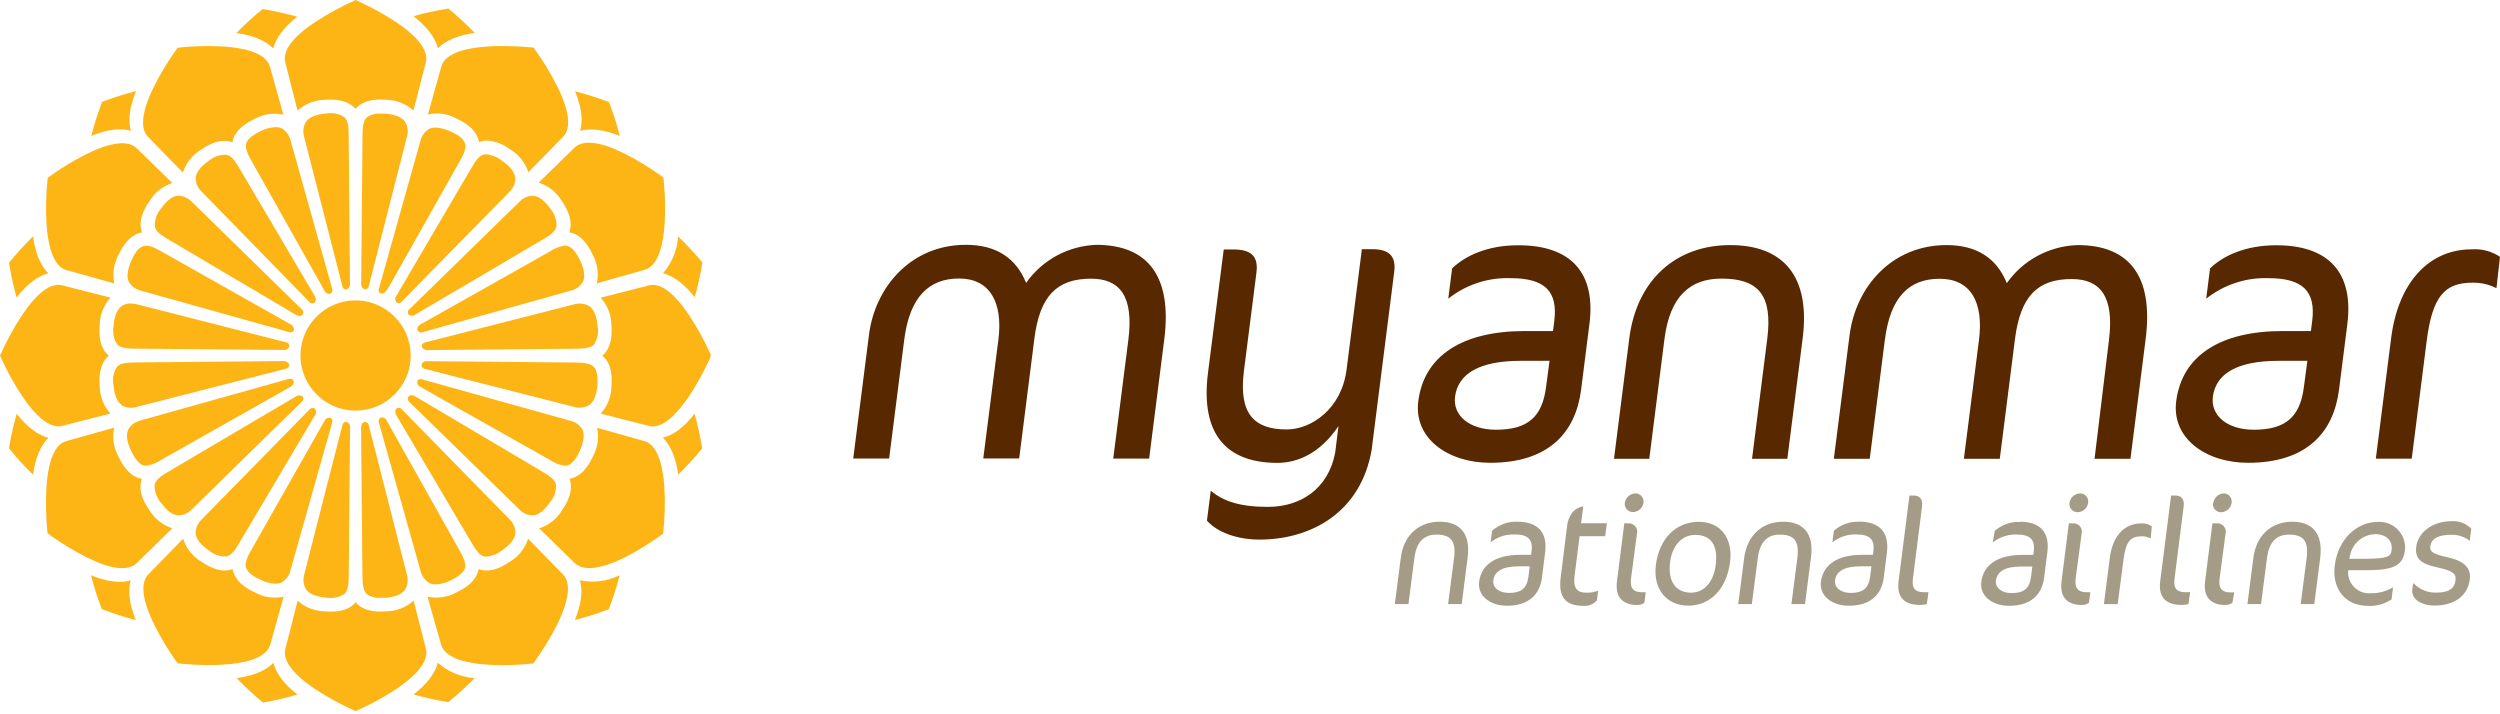 <?xml version="1.0" encoding="utf-8"?>
<!-- Generator: Adobe Illustrator 25.4.1, SVG Export Plug-In . SVG Version: 6.00 Build 0)  -->
<svg version="1.1" id="Layer_4" xmlns="http://www.w3.org/2000/svg" xmlns:xlink="http://www.w3.org/1999/xlink" x="0px" y="0px"
	 viewBox="0 0 281.23 80.27" style="enable-background:new 0 0 281.23 80.27;" xml:space="preserve">
<style type="text/css">
	.fcf59541{fill:#582900;}
	.e69280d7{fill:#A59C87;}
	.rdbbc789{fill:#FDB515;}
</style>
<g id="myanmar-national-airlines-2">
	<path class="fcf59541" d="M130.98,38.11l-1.71,13.48h-4.04l1.7-13.36c0.63-4.94-0.98-6.88-4.2-6.88c-3.88,0-5.77,1.99-6.37,6.74
		l-1.71,13.48h-4.04l1.7-13.36c0.54-4.28-1.02-6.88-4.42-6.88s-5.56,2.08-6.17,6.88l-1.7,13.37h-4.04l1.77-13.89
		c0.67-5.39,4.72-10.15,10.9-10.15c3.48,0,5.67,1.54,6.78,4.28c1.83-2.6,4.78-4.18,7.95-4.28
		C129.16,27.57,131.85,31.11,130.98,38.11z M233.71,27.57c-3.18,0.1-6.13,1.68-7.96,4.28c-1.11-2.74-3.3-4.28-6.78-4.28
		c-6.18,0-10.22,4.72-10.91,10.15l-1.77,13.89h4.04l1.7-13.37c0.61-4.8,2.7-6.88,6.17-6.88c3.47,0,4.96,2.6,4.42,6.88l-1.7,13.37
		h4.04l1.71-13.48c0.61-4.76,2.49-6.74,6.37-6.74c3.22,0,4.82,1.94,4.2,6.88l-1.62,13.34h4.04l1.71-13.48
		C242.26,31.11,239.58,27.57,233.71,27.57z M194.63,27.57c-6.06,0-10.51,3.88-11.35,10.5l-1.72,13.54h3.97l1.71-13.48
		c0.61-4.81,2.89-6.79,6.42-6.79c4.19,0,5.76,1.9,5.14,6.79l-1.71,13.48h3.97l1.73-13.58C203.67,30.97,200.53,27.57,194.63,27.57
		L194.63,27.57z M178.8,36.44l-0.94,7.41c-0.61,4.76-3.6,8.21-10.22,8.21c-4.8,0-8.65-2.78-8.09-6.97
		c0.67-5.07,4.93-7.85,11.98-7.85h3.17l0.14-1.1c0.44-3.44-1.11-4.85-4.95-4.85c-2.52-0.08-5,0.74-6.97,2.31l0.43-3.4
		c1.44-1.42,3.98-2.61,7.41-2.61C176.75,27.57,179.53,30.71,178.8,36.44z M174.31,40.59h-3.22c-4.72,0-7.07,1.46-7.41,4.04
		c-0.26,2.07,1.56,3.71,4.6,3.71c3.57,0,5.21-1.42,5.64-4.81L174.31,40.59z M264.06,36.44l-0.94,7.41
		c-0.61,4.76-3.6,8.21-10.22,8.21c-4.8,0-8.65-2.78-8.09-6.97c0.67-5.07,4.93-7.85,11.98-7.85h3.17l0.14-1.1
		c0.44-3.44-1.11-4.85-4.95-4.85c-2.52-0.08-4.99,0.74-6.97,2.31l0.43-3.4c1.44-1.42,3.98-2.61,7.41-2.61
		C262,27.57,264.78,30.71,264.06,36.44L264.06,36.44z M259.56,40.59h-3.22c-4.72,0-7.07,1.46-7.41,4.04
		c-0.26,2.07,1.56,3.71,4.6,3.71c3.57,0,5.21-1.42,5.64-4.81L259.56,40.59z M281.23,28.89c-0.95-0.63-2.08-0.93-3.21-0.84
		c-4.59,0-8.21,3.48-9.04,10.01l-1.72,13.54h4.04l1.68-13.23c0.64-5.03,2.02-6.57,5.15-6.57c0.94-0.02,1.86,0.19,2.7,0.62
		L281.23,28.89z M154.35,28.03h-1.15l-1.72,13.54c-0.57,4.45-3.98,6.74-6.74,6.74c-3.67,0-5.39-1.77-4.82-6.49l1.42-11.16
		c0.22-1.77-0.51-2.6-2.62-2.6h-1.06l-1.77,13.86c-0.9,7.06,2.2,10.15,7.8,10.15c2.16,0,4.75-0.97,6.88-4.14l-0.38,3.03
		c-0.8,4.08-3.92,6.06-7.57,6.06c-3.21,0-5.06-0.67-6.42-1.82l-0.43,3.37c1.2,1.35,3.47,2.13,5.9,2.13c6,0,11.46-3.22,12.63-10.11
		l2.53-19.95C157.07,28.87,156.34,28.03,154.35,28.03z"/>
	<path class="e69280d7" d="M189.91,68.13c-2.41,0-3.98-1.85-3.64-4.56c0.38-3.01,2.27-4.87,4.84-4.87c2.42,0,3.85,1.82,3.51,4.53
		C194.23,66.28,192.37,68.13,189.91,68.13z M190.69,60.17c-1.46,0-2.59,1.19-2.82,3.08c-0.26,2.1,0.59,3.42,2.37,3.42
		c1.53,0,2.53-1.29,2.76-3.08C193.29,61.35,192.5,60.18,190.69,60.17L190.69,60.17z M161.95,58.69c-2.33,0-4.04,1.5-4.37,4.04
		l-0.67,5.22h1.53l0.67-5.19c0.24-1.85,1.11-2.62,2.48-2.62c1.62,0,2.22,0.73,1.98,2.62l-0.67,5.19h1.53l0.67-5.24
		C165.44,60,164.23,58.69,161.95,58.69L161.95,58.69z M170.71,58.69c-1.05-0.05-2.07,0.32-2.86,1.01l-0.17,1.31
		c0.76-0.61,1.72-0.92,2.7-0.89c1.48,0,2.08,0.55,1.91,1.87l-0.05,0.42h-1.23c-2.7,0-4.37,1.07-4.62,3.03
		c-0.2,1.62,1.27,2.7,3.13,2.7c2.55,0,3.71-1.35,3.94-3.17l0.36-2.86c0.26-2.22-0.81-3.42-3.12-3.42L170.71,58.69z M171.94,64.85
		c-0.17,1.31-0.8,1.85-2.18,1.85c-1.17,0-1.88-0.63-1.77-1.43c0.13-1,1.03-1.56,2.85-1.56h1.24L171.94,64.85z M200.59,58.69
		c-2.33,0-4.04,1.5-4.38,4.04l-0.67,5.22h1.53l0.67-5.19c0.24-1.85,1.11-2.62,2.47-2.62c1.62,0,2.22,0.73,1.98,2.62l-0.67,5.19h1.53
		l0.67-5.24C204.08,60,202.86,58.69,200.59,58.69z M257.86,58.69c-2.33,0-4.04,1.5-4.37,4.04l-0.67,5.22h1.53l0.67-5.19
		c0.24-1.85,1.11-2.62,2.48-2.62c1.62,0,2.22,0.73,1.98,2.62l-0.67,5.19h1.53l0.67-5.24C261.33,60,260.11,58.69,257.86,58.69z
		 M209.16,58.69c-1.05-0.05-2.07,0.32-2.86,1.01l-0.17,1.31c0.76-0.61,1.72-0.92,2.7-0.89c1.48,0,2.08,0.55,1.91,1.87l-0.05,0.42
		h-1.23c-2.7,0-4.37,1.07-4.62,3.03c-0.2,1.62,1.27,2.7,3.13,2.7c2.55,0,3.71-1.35,3.94-3.17l0.36-2.86
		c0.25-2.22-0.82-3.43-3.13-3.43H209.16z M210.38,64.85c-0.17,1.31-0.8,1.85-2.18,1.85c-1.17,0-1.88-0.63-1.77-1.43
		c0.13-1,1.03-1.56,2.85-1.56h1.24L210.38,64.85z M242.06,59.2c-0.37-0.24-0.8-0.36-1.24-0.32c-1.77,0-3.17,1.35-3.48,3.86
		l-0.67,5.22h1.55l0.67-5.1c0.25-1.94,0.78-2.53,2.02-2.53c0.36-0.01,0.71,0.07,1.03,0.24L242.06,59.2z M246.37,66.62h-0.51
		c-0.85,0-1.39-0.32-1.25-1.46l1.04-8.23c0.1-0.8-0.31-1.19-0.94-1.19h-0.48l-1.22,9.61c-0.24,1.84,0.63,2.7,2.41,2.7
		c0.26,0,0.51-0.03,0.76-0.09L246.37,66.62z M216.94,66.62h-0.51c-0.85,0-1.39-0.32-1.25-1.46l1.04-8.23
		c0.1-0.8-0.31-1.19-0.94-1.19h-0.48l-1.22,9.61c-0.24,1.84,0.63,2.7,2.41,2.7c0.26,0,0.51-0.03,0.76-0.09L216.94,66.62z
		 M227.25,58.71c-1.05-0.05-2.07,0.32-2.86,1.01l-0.22,1.3c0.76-0.61,1.72-0.92,2.7-0.89c1.48,0,2.08,0.55,1.91,1.87l-0.05,0.42
		h-1.23c-2.7,0-4.37,1.07-4.62,3.03c-0.2,1.62,1.27,2.7,3.13,2.7c2.55,0,3.71-1.35,3.94-3.17l0.36-2.86
		c0.29-2.22-0.78-3.43-3.1-3.43L227.25,58.71z M228.48,64.87c-0.17,1.31-0.8,1.85-2.18,1.85c-1.17,0-1.88-0.63-1.77-1.43
		c0.13-1,1.03-1.56,2.85-1.56h1.24L228.48,64.87z M248.98,56.56c0.09-0.58,0.56-1.02,1.15-1.06c0.5,0,0.91,0.4,0.92,0.9
		c0,0.06,0,0.11-0.01,0.17c-0.08,0.59-0.58,1.03-1.17,1.05c-0.5,0.02-0.92-0.38-0.94-0.88c0-0.06,0-0.13,0.01-0.19L248.98,56.56z
		 M251.33,66.64h-0.43c-0.85,0-1.35-0.36-1.22-1.5l0.67-5.05c0.15-0.51-0.15-1.04-0.65-1.19c-0.11-0.03-0.23-0.04-0.34-0.03h-0.48
		l-0.82,6.48c-0.21,1.67,0.46,2.55,1.96,2.7c0.13,0.01,0.27,0.01,0.4,0c0.26-0.01,0.51-0.09,0.71-0.25L251.33,66.64z M232.8,56.55
		c0.1-0.59,0.6-1.03,1.19-1.05c0.51,0,0.92,0.41,0.92,0.92c0,0.05,0,0.1-0.01,0.15c-0.08,0.59-0.58,1.03-1.17,1.05
		c-0.51,0.01-0.93-0.39-0.94-0.9C232.78,56.67,232.79,56.61,232.8,56.55z M235.15,66.62h-0.44c-0.85,0-1.35-0.36-1.22-1.5l0.67-5.05
		c0.14-0.51-0.16-1.04-0.67-1.17c-0.09-0.02-0.18-0.04-0.28-0.03h-0.48l-0.82,6.48c-0.22,1.67,0.46,2.55,1.96,2.7
		c0.14,0.01,0.27,0.01,0.41,0c0.26-0.01,0.51-0.09,0.71-0.25L235.15,66.62z M182.78,56.55c0.1-0.59,0.6-1.03,1.19-1.05
		c0.51,0,0.92,0.41,0.92,0.92c0,0.05,0,0.1-0.01,0.15c-0.09,0.57-0.56,1-1.14,1.03c-0.5,0.03-0.93-0.35-0.97-0.85
		C182.77,56.68,182.77,56.62,182.78,56.55z M185.13,66.62h-0.44c-0.85,0-1.35-0.36-1.22-1.5l0.67-5.05
		c0.14-0.51-0.16-1.04-0.67-1.17c-0.09-0.02-0.18-0.03-0.27-0.03h-0.48l-0.82,6.48c-0.21,1.67,0.46,2.55,1.96,2.7
		c0.14,0.01,0.27,0.01,0.41,0c0.26-0.01,0.51-0.09,0.71-0.25L185.13,66.62z M269.2,66.06c-0.74,0.46-1.6,0.69-2.47,0.67
		c-1.3,0.13-2.46-0.83-2.58-2.13c-0.01-0.15-0.01-0.31,0-0.46h2.24c3.11,0,3.95-0.67,4.15-2.26c0.16-1.58-0.99-2.99-2.57-3.16
		c-0.15-0.02-0.31-0.02-0.46-0.01c-2.41,0-4.5,1.95-4.87,4.9c-0.33,2.62,1.19,4.54,3.69,4.54c0.95,0.07,1.9-0.19,2.7-0.72
		L269.2,66.06z M264.35,62.52c0.25-1.37,1.42-2.38,2.81-2.43c1.43,0,2.02,0.87,1.87,1.85c-0.09,0.67-0.49,0.88-2.7,0.92h-2.06
		L264.35,62.52z M275.46,62.72c-1.83-0.4-2.14-0.67-2.07-1.27c0.09-0.76,0.77-1.29,2.32-1.29c0.76-0.03,1.51,0.21,2.12,0.67
		l0.17-1.35c-0.57-0.6-1.39-0.91-2.22-0.85c-2.26,0-3.78,1.35-3.97,2.86c-0.18,1.35,0.55,1.94,2.21,2.3c2.02,0.44,2.3,0.76,2.2,1.52
		c-0.11,0.9-0.76,1.35-2.11,1.35c-0.97,0.05-1.91-0.33-2.57-1.02h-0.09l-0.08,0.67c-0.14,1.09,1,1.81,2.53,1.81
		c2.08,0,3.69-1.02,3.93-2.92C278.01,63.95,277.23,63.12,275.46,62.72L275.46,62.72z M179.64,67.54l0.14-1.09
		c-0.44,0.17-0.91,0.25-1.39,0.22c-0.99,0-1.43-0.55-1.27-1.84l0.57-4.51h2.88l0.19-1.46h-2.9l0.24-1.87h-0.19
		c-0.41,0.11-0.77,0.35-1.04,0.67c-0.31,0.41-0.51,0.9-0.57,1.41L175.56,65c-0.26,2.1,0.49,3.15,2.51,3.15
		C178.66,68.21,179.25,67.98,179.64,67.54L179.64,67.54z"/>
	<path class="rdbbc789" d="M35.35,33.2L35.35,33.2l0.07,0.13c0.08,0.14,0.12,0.3,0.09,0.46c-0.01,0.12-0.08,0.24-0.19,0.3
		c-0.15,0.07-0.31,0.05-0.44-0.04L22.63,21.5c-0.4-0.4-0.62-0.94-0.61-1.51c0.06-0.63,0.56-1.27,1.48-1.91
		c0.55-0.47,1.26-0.71,1.99-0.67c0.54,0.12,0.96,0.67,1.46,1.55L35.35,33.2z M14.72,34.14c-0.37-0.02-0.73,0.09-1.03,0.29
		c-0.52,0.37-0.83,1.12-0.91,2.23c-0.14,0.71,0,1.46,0.39,2.07c0.38,0.41,1.07,0.49,2.07,0.49l16.76,0.15
		c0.27,0.01,0.51-0.18,0.55-0.45c-0.01-0.18-0.14-0.34-0.31-0.4L15.28,34.2C15.09,34.17,14.9,34.15,14.72,34.14z M16.13,52.34
		c0.1,0.03,0.21,0.05,0.32,0.05l0,0c0.62-0.09,1.2-0.32,1.71-0.67l14.6-8.25c0.24-0.13,0.35-0.42,0.25-0.67
		c-0.09-0.13-0.24-0.2-0.39-0.19h-0.08l-16.85,4.72c-0.54,0.15-1,0.51-1.27,1c-0.26,0.58-0.15,1.38,0.33,2.39
		c0.49,1,0.9,1.47,1.37,1.62V52.34z M13.69,45.6c0.48,0.27,1.06,0.34,1.59,0.2l16.99-4.35c0.15-0.07,0.24-0.21,0.26-0.37
		c0-0.25-0.28-0.46-0.61-0.46h-0.15l-16.54,0.15c-1,0-1.69,0.08-2.07,0.49c-0.4,0.61-0.54,1.35-0.39,2.07
		c0.09,1.11,0.4,1.87,0.92,2.23V45.6z M32.66,15.7c-0.15-0.54-0.51-1-1-1.27c-0.21-0.09-0.44-0.14-0.67-0.13
		c-0.59,0.03-1.17,0.19-1.69,0.46c-0.91,0.44-1.45,0.9-1.6,1.35c-0.15,0.45,0.11,1.17,0.61,2.02l8.23,14.64
		c0.13,0.24,0.42,0.35,0.67,0.25c0.15-0.11,0.22-0.29,0.18-0.46L32.66,15.7z M18.17,28.29c-0.73-0.42-1.48-0.78-2.02-0.61
		s-0.94,0.67-1.35,1.59s-0.59,1.81-0.33,2.39c0.27,0.5,0.73,0.86,1.28,1.01l16.89,4.72l0,0c0.15,0.01,0.3-0.06,0.39-0.19
		c0.05-0.11,0.05-0.24,0-0.35c-0.06-0.15-0.17-0.27-0.31-0.35l-0.13-0.07l0,0L18.17,28.29z M37.4,47.41c0.01-0.16-0.06-0.31-0.2-0.4
		c-0.27-0.08-0.56,0.05-0.67,0.3l-0.08,0.13l0,0l-8.16,14.39c-0.5,0.86-0.77,1.51-0.61,2.02s0.67,0.94,1.6,1.35
		c0.52,0.28,1.1,0.43,1.69,0.46l0,0c0.23,0,0.46-0.04,0.67-0.13c0.5-0.27,0.86-0.73,1.01-1.28L37.4,47.41z M67.22,36.68
		c-0.09-1.11-0.39-1.86-0.91-2.23c-0.49-0.29-1.07-0.38-1.62-0.24l-16.99,4.34c-0.14,0.07-0.24,0.21-0.25,0.37
		c0,0.25,0.27,0.46,0.61,0.46h0.16l16.54-0.15c1,0,1.69-0.08,2.07-0.49C67.23,38.13,67.37,37.39,67.22,36.68L67.22,36.68z
		 M61.83,51.72c0.51,0.36,1.1,0.59,1.71,0.67l0,0c0.11,0,0.22-0.02,0.32-0.05c0.48-0.15,0.94-0.67,1.35-1.59
		c0.41-0.92,0.59-1.81,0.33-2.39c-0.27-0.49-0.73-0.86-1.28-1l-16.89-4.72c-0.16-0.02-0.32,0.06-0.41,0.19
		c-0.08,0.27,0.05,0.56,0.3,0.67l0.13,0.08l0,0L61.83,51.72z M40,33.79c-3.42,0-6.2,2.78-6.2,6.2c0,3.42,2.78,6.2,6.2,6.2
		c3.42,0,6.2-2.77,6.2-6.19C46.2,36.58,43.42,33.8,40,33.79z M22.01,60.01c0.06,0.63,0.56,1.27,1.48,1.91
		c0.55,0.47,1.26,0.71,1.99,0.67c0.54-0.12,0.96-0.67,1.46-1.55l8.55-14.43c0.13-0.22,0.08-0.51-0.11-0.67
		c-0.05-0.03-0.11-0.05-0.18-0.05c-0.12,0-0.23,0.04-0.32,0.11L22.62,58.5C22.22,58.9,22,59.44,22.01,60.01z M42.59,32.59
		c-0.01,0.16,0.06,0.31,0.19,0.4c0.27,0.08,0.56-0.05,0.67-0.3l0.12-0.1l0,0l8.13-14.42c0.5-0.86,0.77-1.51,0.61-2.02
		c-0.16-0.51-0.67-0.94-1.59-1.35c-0.92-0.4-1.81-0.59-2.39-0.33c-0.5,0.27-0.86,0.73-1.01,1.28L42.59,32.59z M68.51,68.54v-0.07
		c0.47-1.23,0.87-2.48,1.19-3.76c-1.38,0.68-2.95,0.88-4.46,0.57c0.34,1.21,0.15,2.7-0.57,4.46c1.28-0.32,2.53-0.72,3.76-1.19
		L68.51,68.54z M30.77,74.55c-0.88,0.9-2.28,1.48-4.15,1.73c0.92,0.96,1.89,1.86,2.91,2.7l0.05,0.04h0.07
		c1.29-0.22,2.56-0.52,3.81-0.89C31.97,76.97,31.05,75.77,30.77,74.55z M9.76,62.7c2.7,1.35,4.64,1.58,5.59,0.67l4.04-3.94
		c-1.09-0.35-2.01-1.08-2.59-2.06c-0.86-1.19-1.15-2.26-0.93-3.21c0.02-0.1,0.05-0.2,0.08-0.3l-0.3-0.07
		c-0.92-0.28-1.68-1.07-2.31-2.41c-0.56-0.99-0.73-2.16-0.49-3.27l-5.43,1.52c-1.59,0.48-2.06,3.11-2.2,5.2
		c-0.09,1.7-0.05,3.4,0.12,5.09v0.07l0.42,0.3C7.04,61.19,8.37,61.99,9.76,62.7z M47.92,73.02l-1.39-5.46
		c-0.84,0.77-1.94,1.2-3.08,1.21c-1.48,0.11-2.53-0.14-3.23-0.8c-0.07-0.07-0.14-0.14-0.21-0.22c-0.06,0.08-0.13,0.15-0.21,0.22
		c-0.67,0.67-1.76,0.92-3.24,0.8c-1.14-0.01-2.24-0.43-3.08-1.2l-1.39,5.46c-0.38,1.6,1.65,3.37,3.41,4.52l0.34,0.22
		c1.19,0.75,2.43,1.43,3.71,2.02L40,80l0.16-0.07c1.52-0.68,2.98-1.48,4.37-2.39C46.27,76.39,48.3,74.63,47.92,73.02z M63.87,27.68
		c-0.1-0.03-0.21-0.05-0.32-0.05c-0.62,0.09-1.2,0.32-1.71,0.67l-14.6,8.23c-0.25,0.13-0.35,0.42-0.25,0.67
		c0.1,0.15,0.29,0.23,0.47,0.19l16.85-4.72c0.54-0.15,1-0.51,1.27-1c0.26-0.58,0.15-1.38-0.33-2.39
		C64.76,28.3,64.35,27.82,63.87,27.68z M53.4,76.28c-1.54-0.1-3-0.71-4.15-1.73c-0.32,1.22-1.23,2.42-2.73,3.57
		c1.26,0.36,2.55,0.64,3.85,0.85h0.07l0.05-0.04C51.51,78.1,52.49,77.22,53.4,76.28z M26.59,3.72c1.87,0.25,3.27,0.83,4.15,1.73
		c0.31-1.22,1.23-2.42,2.7-3.57c-1.26-0.36-2.55-0.64-3.85-0.85h-0.07l-0.05,0.05C28.46,1.9,27.5,2.78,26.59,3.72z M56.52,5.18
		c-0.58,0-1.14,0-1.66,0.05c-2.11,0.13-4.72,0.63-5.2,2.21l-1.52,5.43c1.11-0.24,2.28-0.07,3.27,0.49c1.35,0.64,2.12,1.39,2.4,2.31
		c0.03,0.1,0.06,0.2,0.07,0.3c0.1-0.04,0.2-0.06,0.3-0.09c0.19-0.04,0.39-0.07,0.59-0.07c0.95,0.06,1.86,0.41,2.61,0.99
		c0.98,0.58,1.71,1.5,2.06,2.58l3.94-4.04c1.13-1.2,0.26-3.71-0.67-5.59c-0.77-1.52-1.66-2.97-2.65-4.35L60,5.34h-0.18
		C59.34,5.29,58.05,5.18,56.52,5.18z M49.26,5.44c0.88-0.9,2.28-1.48,4.15-1.73c-0.92-0.95-1.89-1.85-2.91-2.7l-0.05-0.04h-0.07
		c-1.3,0.21-2.58,0.49-3.85,0.85C48.03,3.03,48.97,4.23,49.26,5.44L49.26,5.44z M11.46,11.46v0.07c-0.47,1.23-0.87,2.48-1.19,3.76
		c1.75-0.72,3.25-0.92,4.46-0.58c-0.34-1.21-0.14-2.7,0.58-4.46c-1.28,0.32-2.53,0.72-3.76,1.19L11.46,11.46z M47.33,64.3
		c0.14,0.56,0.51,1.03,1.01,1.31c0.21,0.09,0.44,0.14,0.67,0.13c0.59-0.03,1.17-0.19,1.7-0.46c0.91-0.44,1.44-0.9,1.59-1.35
		c0.15-0.45-0.11-1.17-0.61-2.02l-8.23-14.67c-0.11-0.17-0.29-0.28-0.49-0.29c-0.06,0-0.12,0.02-0.18,0.05
		c-0.15,0.1-0.23,0.29-0.19,0.47L47.33,64.3z M32.08,6.98l1.39,5.46c0.84-0.76,1.94-1.19,3.07-1.21c1.48-0.11,2.53,0.15,3.24,0.8
		c0.07,0.07,0.14,0.14,0.21,0.22l0.21-0.22c0.71-0.67,1.76-0.92,3.23-0.8c1.14,0.01,2.24,0.44,3.08,1.21l1.4-5.46
		c0.38-1.6-1.64-3.37-3.38-4.51c-1.29-0.85-2.64-1.6-4.04-2.25L40.02,0l-0.16,0.07c-1.51,0.68-2.97,1.48-4.37,2.39
		C33.71,3.61,31.7,5.37,32.08,6.98z M78.94,50.51l0.04-0.05v-0.07c-0.21-1.3-0.49-2.58-0.85-3.85c-1.15,1.5-2.35,2.41-3.57,2.7
		c0.9,0.88,1.48,2.28,1.73,4.15C77.23,52.47,78.12,51.51,78.94,50.51L78.94,50.51z M25.16,5.23c-0.53,0-1.1-0.05-1.68-0.05
		c-1.14,0-2.28,0.06-3.42,0.18h-0.07l-0.1,0.14c-0.97,1.35-1.84,2.78-2.59,4.27c-0.93,1.89-1.81,4.4-0.67,5.6l3.94,4.04
		c0.35-1.08,1.08-2,2.06-2.58c1.22-0.84,2.26-1.14,3.21-0.92c0.1,0.02,0.2,0.05,0.3,0.09c0.02-0.1,0.04-0.2,0.07-0.3
		c0.28-0.92,1.07-1.67,2.4-2.31c0.99-0.56,2.16-0.73,3.27-0.49l-1.52-5.43C29.87,5.87,27.26,5.37,25.16,5.23z M79.97,40v-0.06
		c-0.69-1.55-1.51-3.05-2.44-4.47c-1.68-2.51-3.23-3.69-4.5-3.37l-5.46,1.39c0.77,0.84,1.2,1.94,1.21,3.08
		c0.11,1.48-0.15,2.53-0.8,3.23c-0.07,0.07-0.14,0.14-0.22,0.21c0.08,0.07,0.15,0.14,0.22,0.22c0.67,0.67,0.92,1.77,0.8,3.23
		c-0.01,1.14-0.44,2.23-1.21,3.07l5.46,1.39c0.13,0.03,0.26,0.05,0.4,0.05c1.19,0,2.6-1.19,4.11-3.43c0.88-1.35,1.66-2.77,2.33-4.24
		L79.97,40z M5.36,20v0.07c-0.18,1.7-0.23,3.4-0.13,5.11c0.14,2.1,0.63,4.72,2.21,5.19l5.43,1.52c-0.24-1.11-0.07-2.28,0.49-3.27
		c0.64-1.35,1.39-2.12,2.31-2.41l0.3-0.07c-0.03-0.09-0.06-0.19-0.09-0.29c-0.22-0.94,0.09-1.99,0.92-3.2
		c0.58-0.98,1.5-1.72,2.59-2.06l-4.04-3.94c-0.95-0.89-2.89-0.67-5.6,0.67c-1.52,0.77-2.98,1.66-4.35,2.65L5.36,20z M74.64,20
		l-0.05-0.04l-0.21-0.18c-1.31-0.94-2.7-1.78-4.14-2.51c-2.7-1.35-4.64-1.58-5.6-0.67l-4.04,3.94c1.09,0.35,2.01,1.08,2.59,2.06
		c0.84,1.22,1.15,2.29,0.94,3.24c-0.02,0.1-0.05,0.2-0.09,0.29l0.3,0.07c0.92,0.28,1.68,1.07,2.31,2.41
		c0.56,0.99,0.73,2.16,0.49,3.27l5.42-1.54c1.58-0.48,2.07-3.08,2.21-5.18c0.09-1.7,0.05-3.4-0.13-5.09L74.64,20z M76.28,26.59
		c-0.09,1.53-0.69,2.99-1.7,4.15c1.22,0.32,2.42,1.23,3.57,2.7c0.36-1.26,0.64-2.55,0.85-3.85v-0.07l-0.04-0.05
		C78.12,28.46,77.23,27.5,76.28,26.59L76.28,26.59z M1.06,29.5l-0.04,0.05v0.07c0.21,1.3,0.49,2.59,0.85,3.85
		c1.15-1.5,2.35-2.41,3.57-2.73c-0.89-0.86-1.47-2.28-1.72-4.16C2.78,27.51,1.89,28.48,1.06,29.5z M68.51,11.46h-0.06
		c-1.23-0.47-2.48-0.86-3.76-1.19c0.72,1.75,0.92,3.24,0.57,4.45c0.41-0.11,0.83-0.16,1.25-0.16c1.11,0.04,2.2,0.29,3.21,0.74
		c-0.32-1.28-0.72-2.53-1.19-3.76L68.51,11.46z M74.61,59.98v-0.07c0.18-1.68,0.22-3.38,0.13-5.07c-0.14-2.12-0.63-4.72-2.21-5.21
		l-5.36-1.51c0.24,1.11,0.06,2.28-0.49,3.27c-0.64,1.35-1.39,2.12-2.31,2.4c-0.1,0.03-0.2,0.06-0.3,0.07c0.04,0.1,0.06,0.2,0.09,0.3
		c0.21,0.94-0.09,1.99-0.92,3.21c-0.58,0.98-1.5,1.72-2.59,2.06l4.04,3.94c0.95,0.89,2.9,0.67,5.61-0.67
		c1.49-0.77,2.93-1.66,4.28-2.66L74.61,59.98z M54.84,74.77c0.53,0.03,1.09,0.05,1.68,0.05l0,0c1.14,0,2.28-0.06,3.41-0.18h0.07
		l0.03-0.05l0.15-0.21c0.93-1.31,1.77-2.69,2.5-4.13c0.94-1.89,1.81-4.41,0.67-5.61l-3.94-4.04c-0.35,1.09-1.08,2.01-2.06,2.59
		c-1.22,0.84-2.26,1.14-3.21,0.92c-0.1-0.02-0.2-0.05-0.3-0.09c-0.02,0.1-0.04,0.2-0.07,0.3c-0.28,0.92-1.07,1.68-2.41,2.31
		c-0.99,0.56-2.16,0.73-3.27,0.49l1.54,5.43C50.13,74.14,52.74,74.64,54.84,74.77z M66.29,45.57c0.51-0.37,0.82-1.13,0.91-2.23
		c0.07-1-0.05-1.7-0.4-2.07c-0.34-0.37-1.07-0.49-2.07-0.49l-16.77-0.15c-0.27-0.01-0.5,0.18-0.55,0.45
		c0.02,0.18,0.14,0.34,0.31,0.4l16.97,4.32c0.54,0.14,1.12,0.05,1.6-0.24L66.29,45.57z M11.46,68.54h0.06
		c1.23,0.48,2.48,0.88,3.76,1.21c-0.72-1.75-0.92-3.24-0.58-4.46c-1.21,0.34-2.7,0.14-4.46-0.58c0.32,1.28,0.72,2.53,1.19,3.76
		L11.46,68.54z M3.72,53.4c0.25-1.87,0.83-3.27,1.73-4.15c-1.22-0.32-2.42-1.23-3.57-2.7c-0.36,1.26-0.65,2.53-0.86,3.82v0.07
		l0.04,0.05C1.89,51.52,2.78,52.49,3.72,53.4z M19.89,74.44l0.14,0.19h0.07c1.14,0.12,2.28,0.18,3.42,0.18c0.58,0,1.14,0,1.66-0.05
		c2.12-0.13,4.72-0.63,5.21-2.21l1.52-5.43c-1.11,0.24-2.28,0.07-3.27-0.49c-1.35-0.64-2.12-1.39-2.4-2.31
		c-0.03-0.1-0.06-0.2-0.07-0.3c-0.1,0.04-0.2,0.06-0.3,0.09c-0.94,0.22-1.98-0.09-3.21-0.92c-0.98-0.58-1.72-1.5-2.06-2.59
		l-3.94,4.04c-1.13,1.2-0.25,3.71,0.67,5.59c0.73,1.47,1.58,2.88,2.53,4.23L19.89,74.44z M41.07,32.55c0.18-0.01,0.34-0.14,0.4-0.31
		l4.33-16.95c0.14-0.54,0.06-1.12-0.24-1.6c-0.37-0.52-1.12-0.82-2.23-0.91c-0.18,0-0.36,0-0.52,0c-0.55-0.05-1.1,0.1-1.54,0.42
		c-0.41,0.38-0.49,1.07-0.49,2.07l-0.15,16.77C40.64,32.28,40.82,32.5,41.07,32.55z M60.01,22.03c-0.57-0.02-1.12,0.2-1.52,0.61
		L45.95,34.89c-0.09,0.13-0.1,0.3-0.03,0.44c0.19,0.22,0.52,0.25,0.75,0.09l0.13-0.08l0,0l14.25-8.39c0.86-0.5,1.43-0.92,1.55-1.46
		c0.04-0.73-0.2-1.44-0.67-1.99C61.28,22.58,60.64,22.09,60.01,22.03L60.01,22.03z M38.73,13.17c-0.61-0.39-1.35-0.53-2.07-0.39
		c-1.11,0.09-1.87,0.39-2.23,0.91c-0.3,0.48-0.38,1.07-0.24,1.62l4.35,16.99c0.07,0.15,0.21,0.24,0.37,0.26
		c0.25,0,0.46-0.28,0.46-0.61v-0.17l-0.15-16.54C39.23,14.24,39.14,13.54,38.73,13.17z M53.05,61.06c0.5,0.87,0.92,1.43,1.46,1.55
		c0.08,0.01,0.17,0.01,0.25,0c0.64-0.07,1.24-0.32,1.74-0.72c0.92-0.63,1.42-1.27,1.48-1.9c0.01-0.57-0.2-1.12-0.61-1.52
		L45.11,45.95c-0.13-0.09-0.3-0.1-0.44-0.03c-0.11,0.06-0.18,0.17-0.19,0.3c-0.02,0.16,0.01,0.32,0.09,0.46l0.07,0.13l0,0
		L53.05,61.06z M0,40l0.07,0.16c0.68,1.52,1.49,2.98,2.4,4.37c1.5,2.24,2.92,3.43,4.1,3.43l0,0c0.14,0,0.27-0.02,0.4-0.05l5.46-1.39
		c-0.77-0.84-1.2-1.93-1.21-3.07c-0.11-1.48,0.15-2.53,0.8-3.23c0.07-0.08,0.14-0.15,0.22-0.22c-0.08-0.06-0.15-0.13-0.22-0.21
		c-0.67-0.67-0.92-1.77-0.8-3.23c0.01-1.14,0.44-2.24,1.21-3.08l-5.46-1.39c-0.13-0.03-0.26-0.05-0.4-0.05
		c-1.19,0-2.61,1.19-4.11,3.44c-0.91,1.39-1.7,2.85-2.39,4.37L0,40z M57.95,19.99c-0.06-0.63-0.56-1.27-1.48-1.91
		c-0.5-0.4-1.1-0.65-1.74-0.72c-0.08-0.01-0.17-0.01-0.25,0c-0.54,0.12-0.96,0.67-1.46,1.55l-8.49,14.47
		c-0.13,0.22-0.08,0.51,0.12,0.67c0.17,0.08,0.36,0.05,0.5-0.07L57.38,21.5c0.39-0.4,0.61-0.94,0.59-1.5H57.95z M59.97,57.98
		c0.63-0.06,1.27-0.56,1.9-1.48c0.47-0.55,0.72-1.26,0.67-1.99c-0.12-0.54-0.67-0.96-1.54-1.46l-14.39-8.52
		c-0.1-0.05-0.2-0.07-0.31-0.07c-0.15-0.01-0.3,0.07-0.38,0.2c-0.08,0.17-0.05,0.36,0.07,0.5L58.5,57.38c0.4,0.4,0.94,0.61,1.5,0.59
		L59.97,57.98z M41.26,66.83c0.45,0.32,1,0.47,1.54,0.42l0,0c0.16,0,0.34,0,0.53,0c1.11-0.09,1.87-0.39,2.23-0.91
		c0.29-0.48,0.38-1.07,0.23-1.62l-4.34-17.01c-0.07-0.14-0.21-0.24-0.37-0.25c-0.25,0-0.46,0.28-0.46,0.61v0.15l0.15,16.54
		C40.77,65.76,40.88,66.46,41.26,66.83z M19.99,22.02c-0.63,0.06-1.27,0.56-1.9,1.48c-0.47,0.55-0.72,1.26-0.67,1.99
		c0.12,0.54,0.67,0.96,1.55,1.46l14.41,8.52c0.1,0.04,0.2,0.07,0.31,0.07l0,0c0.15,0.01,0.3-0.06,0.38-0.19
		c0.08-0.17,0.05-0.36-0.07-0.5L21.5,22.62c-0.37-0.35-0.84-0.56-1.35-0.6H19.99z M19.99,57.97c0.57,0.02,1.12-0.2,1.52-0.61
		l12.54-12.26c0.09-0.13,0.1-0.3,0.03-0.44c-0.19-0.22-0.52-0.25-0.75-0.09l-0.13,0.08l0,0l-14.25,8.4
		c-0.86,0.5-1.43,0.92-1.55,1.46c-0.04,0.73,0.2,1.44,0.67,1.99C18.72,57.41,19.36,57.91,19.99,57.97z M38.93,47.45
		c-0.18,0.02-0.34,0.14-0.4,0.31L34.2,64.71c-0.14,0.54-0.06,1.12,0.24,1.6c0.37,0.52,1.12,0.82,2.23,0.91
		c0.72,0.14,1.46,0,2.07-0.4c0.4-0.38,0.49-1.07,0.49-2.07l0.15-16.77C39.38,47.72,39.19,47.49,38.93,47.45L38.93,47.45z"/>
</g>
</svg>
